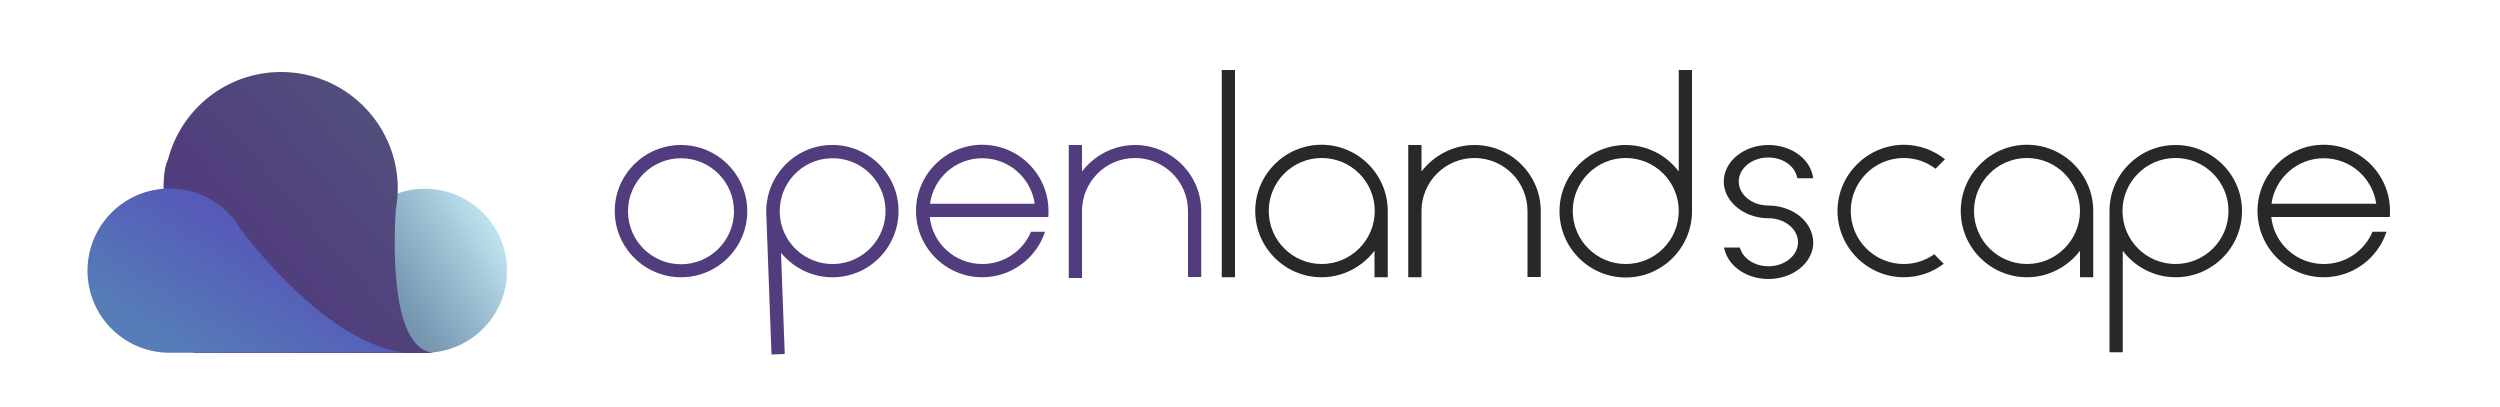 <?xml version="1.0" encoding="utf-8"?>
<!-- Generator: Adobe Illustrator 22.0.1, SVG Export Plug-In . SVG Version: 6.00 Build 0)  -->
<svg version="1.1" id="Layer_1" xmlns="http://www.w3.org/2000/svg" xmlns:xlink="http://www.w3.org/1999/xlink" x="0px" y="0px"
	 viewBox="0 0 1000 162.9" style="enable-background:new 0 0 1000 162.9;" xml:space="preserve">
<style type="text/css">
	.st0{fill:#282828;}
	.st1{fill:#513C7D;}
	.st2{fill:url(#SVGID_1_);}
	.st3{fill:url(#SVGID_2_);}
	.st4{fill:url(#SVGID_3_);}
</style>
<g>
	<g>
		<g>
			<path class="st0" d="M715.1,83.7c-2.4-1-5.1-1.5-7.8-1.5c-6.5,0-11.8-4.3-11.8-9.6c0-5.3,5.3-9.6,11.8-9.6c5.5,0,10.2,3,11.4,7.4
				l0.3,0.9h6.3l-0.3-1.4c-1.6-6.9-9-11.9-17.6-11.9c-9.9,0-17.9,6.6-17.9,14.6c0,5.6,4,10.7,10.1,13.2c2.4,1,5.1,1.5,7.8,1.5
				c6.5,0,11.8,4.3,11.8,9.6c0,5.3-5.3,9.6-11.8,9.6c-5.2,0-9.7-2.7-11.2-6.7l-0.3-0.8h-6.3l0.4,1.5c2,6.5,9.1,11.1,17.4,11.1
				c9.9,0,17.9-6.6,17.9-14.6C725.2,91.3,721.3,86.1,715.1,83.7z"/>
			<g>
				<g>
					<path class="st1" d="M272.4,110.9c-14.6,0-26.5-11.9-26.5-26.5S257.8,58,272.4,58c14.6,0,26.5,11.9,26.5,26.5
						S287,110.9,272.4,110.9z M272.4,63.3c-11.7,0-21.2,9.5-21.2,21.2s9.5,21.2,21.2,21.2c11.7,0,21.2-9.5,21.2-21.2
						S284.1,63.3,272.4,63.3z"/>
				</g>
			</g>
			<g>
				<g>
					<path class="st1" d="M332,58c-14.5,0.5-25.8,12.7-25.5,27.1l0,0l2.1,56.7l5.3-0.2l-1.5-40.5c5.1,6.2,12.9,10.1,21.5,9.8
						c14.6-0.5,26-12.8,25.5-27.4C358.9,68.9,346.6,57.5,332,58z M333.8,105.6c-11.7,0.4-21.5-8.7-21.9-20.4s8.7-21.5,20.4-21.9
						c11.7-0.4,21.5,8.7,21.9,20.4S345.4,105.2,333.8,105.6z"/>
				</g>
			</g>
			<path class="st0" d="M870.2,58c-14.5,0-26.3,11.7-26.4,26.2h0v56.7h5.3v-40.6c4.8,6.4,12.5,10.6,21.2,10.6
				c14.6,0,26.5-11.9,26.5-26.5S884.8,58,870.2,58z M870.2,105.6c-11.7,0-21.2-9.5-21.2-21.2s9.5-21.2,21.2-21.2s21.2,9.5,21.2,21.2
				S881.9,105.6,870.2,105.6z"/>
			<g>
				<path class="st0" d="M773.7,101.7c-3.5,2.5-7.7,3.9-12.2,3.9c-11.7,0-21.2-9.5-21.2-21.2s9.5-21.2,21.2-21.2
					c4.8,0,9.2,1.6,12.7,4.3l3.8-3.8c-4.5-3.6-10.3-5.8-16.5-5.8C746.9,58,735,69.9,735,84.4s11.9,26.5,26.5,26.5c6,0,11.6-2,16-5.4
					C776.2,104.2,774.9,103,773.7,101.7z"/>
			</g>
			<path class="st0" d="M671.5,28v40.6C666.7,62.2,659,58,650.3,58c-14.6,0-26.5,11.9-26.5,26.5s11.9,26.5,26.5,26.5
				c14.6,0,26.5-11.9,26.5-26.5V28H671.5z M650.3,105.6c-11.7,0-21.2-9.5-21.2-21.2s9.5-21.2,21.2-21.2c11.7,0,21.2,9.5,21.2,21.2
				S662,105.6,650.3,105.6z"/>
			<g>
				<rect x="488.7" y="28" class="st0" width="5.3" height="82.9"/>
			</g>
			<g>
				<path class="st1" d="M454,58c-8.6,0-16.3,4.2-21.2,10.6V58h-5.3v53.2h5.3v-10.9V84.4c0-11.7,9.5-21.2,21.2-21.2
					c11.7,0,21.2,9.5,21.2,21.2v15.8v10.6h5.3V84.4C480.5,69.9,468.6,58,454,58z"/>
			</g>
			<path class="st0" d="M589.8,58c-8.6,0-16.3,4.2-21.2,10.6V58h-5.3v52.9h5.3v-10.6V84.4c0-11.7,9.5-21.2,21.2-21.2
				c11.7,0,21.2,9.5,21.2,21.2v15.8v10.6h5.3V84.4C616.3,69.9,604.4,58,589.8,58z"/>
			<path class="st0" d="M555.1,84.4c0-14.6-11.9-26.5-26.5-26.5c-14.6,0-26.5,11.9-26.5,26.5s11.9,26.5,26.5,26.5
				c8.6,0,16.3-4.2,21.2-10.6v10.6h5.3V85h0C555.1,84.8,555.1,84.6,555.1,84.4z M528.7,105.6c-11.7,0-21.2-9.5-21.2-21.2
				s9.5-21.2,21.2-21.2c11.7,0,21.2,9.5,21.2,21.2S540.3,105.6,528.7,105.6z"/>
			<path class="st0" d="M837.3,84.4c0-14.6-11.9-26.5-26.5-26.5s-26.5,11.9-26.5,26.5s11.9,26.5,26.5,26.5c8.6,0,16.3-4.2,21.2-10.6
				v10.6h5.3V85h0C837.3,84.8,837.3,84.6,837.3,84.4z M810.8,105.6c-11.7,0-21.2-9.5-21.2-21.2s9.5-21.2,21.2-21.2
				S832,72.8,832,84.4S822.5,105.6,810.8,105.6z"/>
			<g>
				<g>
					<path class="st1" d="M412.4,92.7c-3.2,7.6-10.7,12.9-19.5,12.9c-10.9,0-19.9-8.2-21-18.8h47.4c0.1-0.8,0.1-1.6,0.1-2.4
						c0-14.6-11.9-26.5-26.5-26.5c-14.6,0-26.5,11.9-26.5,26.5s11.9,26.5,26.5,26.5c11.7,0,21.7-7.7,25.1-18.2H412.4z M392.9,63.3
						c10.7,0,19.5,7.9,21,18.2h-41.9C373.4,71.2,382.2,63.3,392.9,63.3z"/>
				</g>
			</g>
			<path class="st0" d="M949,92.7c-3.2,7.6-10.7,12.9-19.5,12.9c-10.9,0-19.9-8.2-21-18.8h47.4c0.1-0.8,0.1-1.6,0.1-2.4
				c0-14.6-11.9-26.5-26.5-26.5s-26.5,11.9-26.5,26.5s11.9,26.5,26.5,26.5c11.7,0,21.7-7.7,25.1-18.2H949z M929.5,63.3
				c10.7,0,19.5,7.9,21,18.2h-41.9C910,71.2,918.9,63.3,929.5,63.3z"/>
		</g>
	</g>
	<g>
		<linearGradient id="SVGID_1_" gradientUnits="userSpaceOnUse" x1="131.298" y1="132.049" x2="196.608" y2="91.915">
			<stop  offset="0" style="stop-color:#597798"/>
			<stop  offset="0.163" style="stop-color:#6280A0"/>
			<stop  offset="0.433" style="stop-color:#7A9AB4"/>
			<stop  offset="0.775" style="stop-color:#A0C3D5"/>
			<stop  offset="0.994" style="stop-color:#BCE1ED"/>
		</linearGradient>
		<circle class="st2" cx="170" cy="108.3" r="32.8"/>
		<linearGradient id="SVGID_2_" gradientUnits="userSpaceOnUse" x1="100.313" y1="114.343" x2="176.569" y2="48.303">
			<stop  offset="0" style="stop-color:#513C7D"/>
			<stop  offset="0.478" style="stop-color:#51457D"/>
			<stop  offset="0.994" style="stop-color:#51557D"/>
		</linearGradient>
		<path class="st3" d="M158.3,83.9c0.5-2.7,0.8-5.6,0.8-8.4c0-0.4,0-0.8,0-1.2c0-0.2,0-0.3,0-0.3l0,0c-0.8-25.1-21.4-45.2-46.7-45.2
			c-21.8,0-40,14.9-45.2,35l0,0c-7.3,14.6,10.2,77.4,10.2,77.4h96.3C157.1,140,157.2,102.3,158.3,83.9z"/>
		<linearGradient id="SVGID_3_" gradientUnits="userSpaceOnUse" x1="121.735" y1="82.971" x2="81.358" y2="147.186">
			<stop  offset="0" style="stop-color:#5653B8"/>
			<stop  offset="0.325" style="stop-color:#565CB8"/>
			<stop  offset="0.862" style="stop-color:#5676B8"/>
			<stop  offset="0.994" style="stop-color:#567DB8"/>
		</linearGradient>
		<path class="st4" d="M96.1,91.5c-1.1-1.9-2.3-3.6-3.8-5.2c0,0,0,0,0,0c-6-6.7-14.7-10.9-24.4-10.9C49.7,75.4,35,90.1,35,108.3
			c0,17.9,14.3,32.4,32.1,32.8c0.2,0,0.5,0,0.7,0H162C133.9,137.6,106,104.5,96.1,91.5z"/>
	</g>
</g>
</svg>
